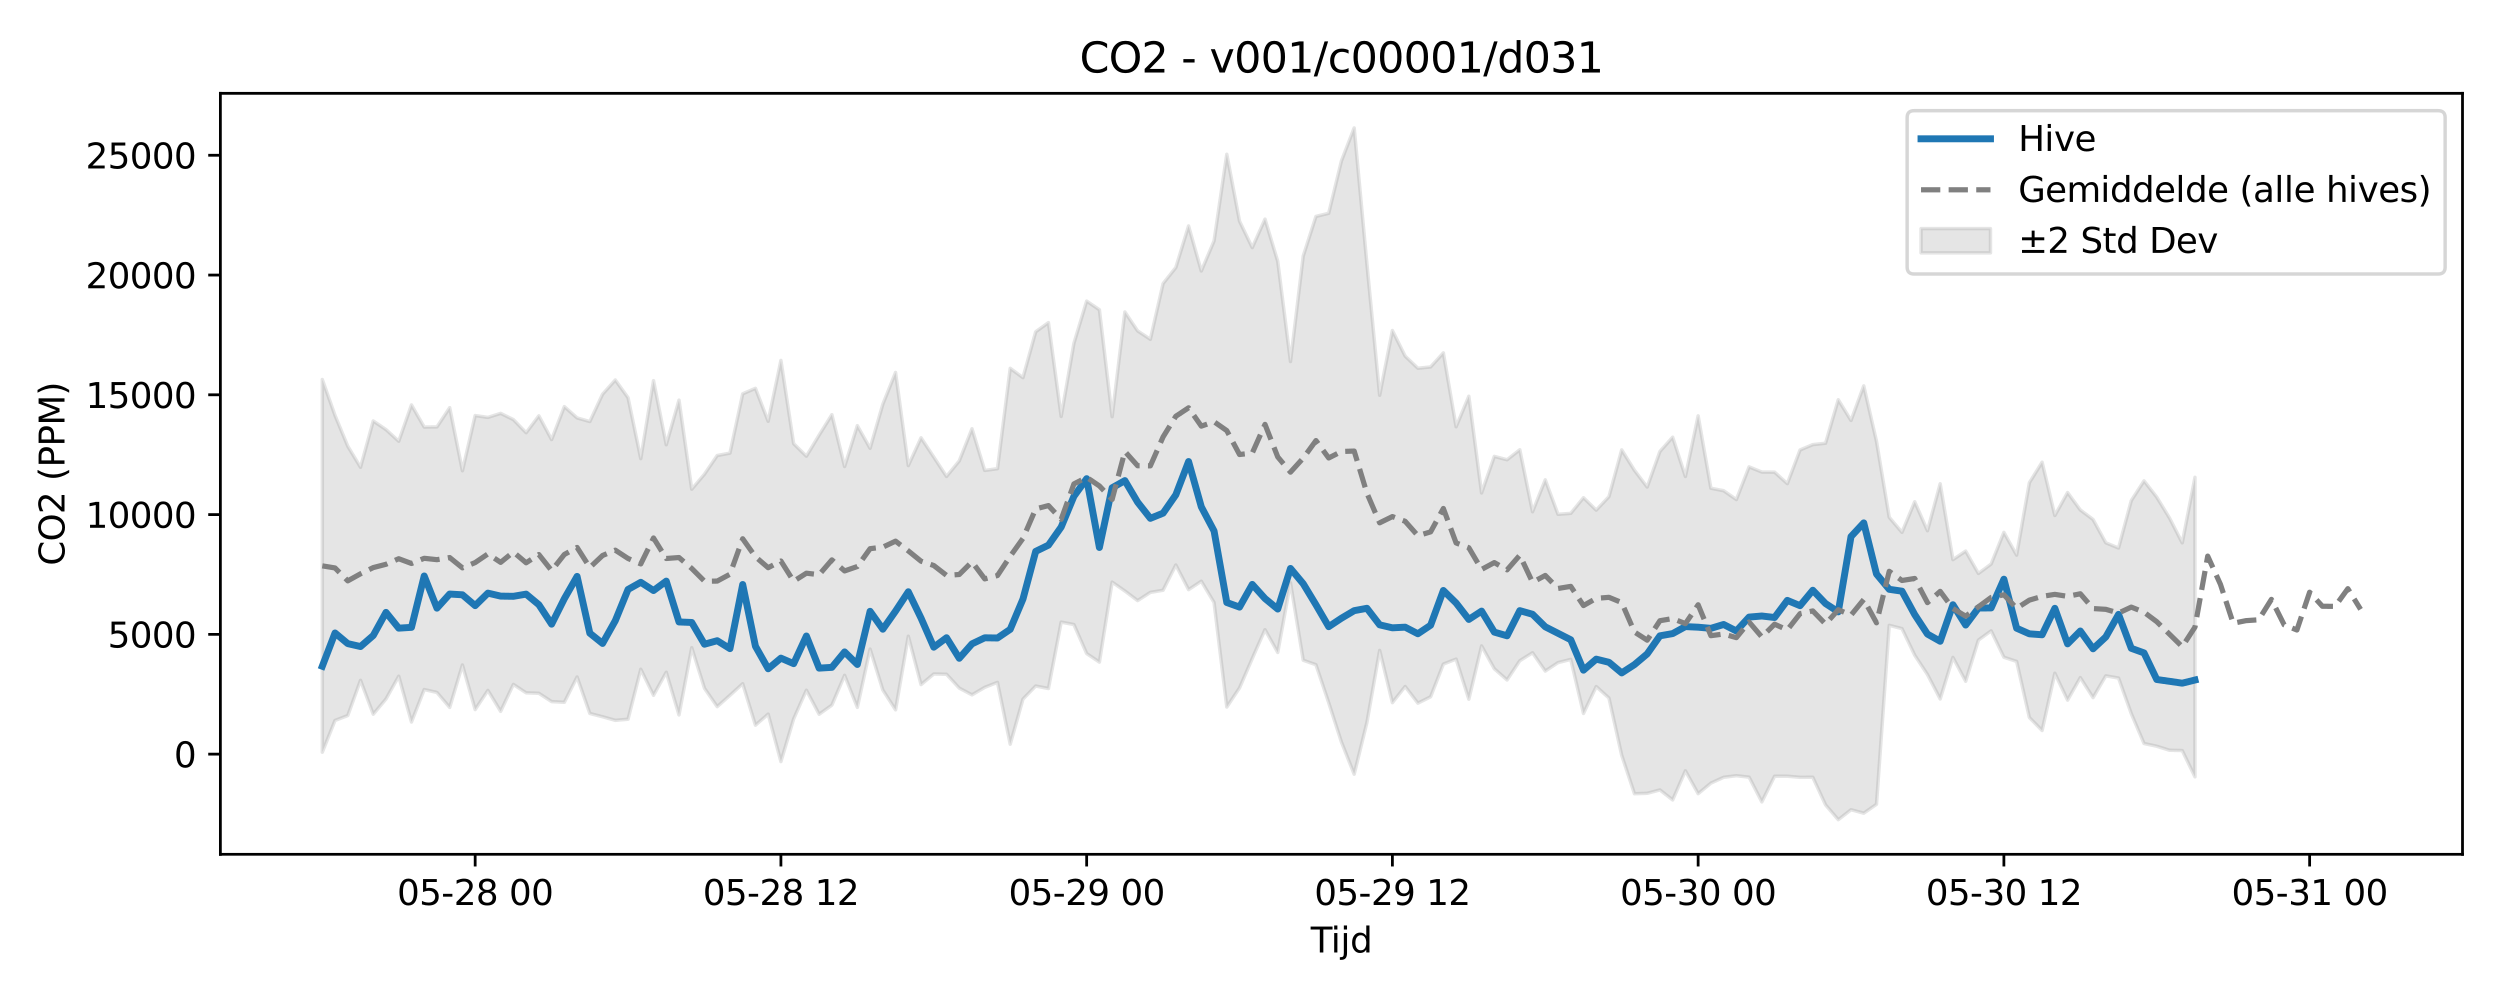<?xml version="1.0" encoding="utf-8" standalone="no"?>
<!DOCTYPE svg PUBLIC "-//W3C//DTD SVG 1.1//EN"
  "http://www.w3.org/Graphics/SVG/1.1/DTD/svg11.dtd">
<svg xmlns:xlink="http://www.w3.org/1999/xlink" width="720pt" height="288pt" viewBox="0 0 720 288" xmlns="http://www.w3.org/2000/svg" version="1.1">
 <defs>
  <style type="text/css">*{stroke-linejoin: round; stroke-linecap: butt}</style>
 </defs>
 <g id="figure_1">
  <g id="patch_1">
   <path d="M 0 288 
L 720 288 
L 720 0 
L 0 0 
z
" style="fill: #ffffff"/>
  </g>
  <g id="axes_1">
   <g id="patch_2">
    <path d="M 63.47 246.04 
L 709.2 246.04 
L 709.2 26.88 
L 63.47 26.88 
z
" style="fill: #ffffff"/>
   </g>
   <g id="FillBetweenPolyCollection_1">
    <defs>
     <path id="ma9ad146d52" d="M 92.821 -178.709 
L 92.821 -71.356 
L 96.49 -80.512 
L 100.159 -81.92 
L 103.828 -92.075 
L 107.497 -82.303 
L 111.166 -86.691 
L 114.835 -93.255 
L 118.504 -80.054 
L 122.173 -89.413 
L 125.842 -88.574 
L 129.511 -84.257 
L 133.179 -96.491 
L 136.848 -83.636 
L 140.517 -89.158 
L 144.186 -83.122 
L 147.855 -90.887 
L 151.524 -88.459 
L 155.193 -88.336 
L 158.862 -85.933 
L 162.531 -85.735 
L 166.2 -93.025 
L 169.869 -82.522 
L 173.538 -81.572 
L 177.207 -80.542 
L 180.875 -80.86 
L 184.544 -95.266 
L 188.213 -87.75 
L 191.882 -94.392 
L 195.551 -82.097 
L 199.22 -101.468 
L 202.889 -89.774 
L 206.558 -84.482 
L 210.227 -87.746 
L 213.896 -91.086 
L 217.565 -79.145 
L 221.234 -82.337 
L 224.903 -68.655 
L 228.571 -80.962 
L 232.24 -89.22 
L 235.909 -82.293 
L 239.578 -84.921 
L 243.247 -93.505 
L 246.916 -84.273 
L 250.585 -101.074 
L 254.254 -89.276 
L 257.923 -83.564 
L 261.592 -104.78 
L 265.261 -90.838 
L 268.93 -93.892 
L 272.598 -93.806 
L 276.267 -89.826 
L 279.936 -87.878 
L 283.605 -90.039 
L 287.274 -91.478 
L 290.943 -73.668 
L 294.612 -86.646 
L 298.281 -90.429 
L 301.95 -89.703 
L 305.619 -108.83 
L 309.288 -108.127 
L 312.957 -99.779 
L 316.626 -97.308 
L 320.294 -120.349 
L 323.963 -117.797 
L 327.632 -115.026 
L 331.301 -117.391 
L 334.97 -118.006 
L 338.639 -125.286 
L 342.308 -118.177 
L 345.977 -120.606 
L 349.646 -114.481 
L 353.315 -84.374 
L 356.984 -89.886 
L 360.653 -98.35 
L 364.321 -106.651 
L 367.99 -100.09 
L 371.659 -120.166 
L 375.328 -97.854 
L 378.997 -96.553 
L 382.666 -85.632 
L 386.335 -74.285 
L 390.004 -65.027 
L 393.673 -79.937 
L 397.342 -100.691 
L 401.011 -85.635 
L 404.68 -90.291 
L 408.349 -85.49 
L 412.017 -87.32 
L 415.686 -96.737 
L 419.355 -98.18 
L 423.024 -86.622 
L 426.693 -101.986 
L 430.362 -95.393 
L 434.031 -92.169 
L 437.7 -97.705 
L 441.369 -100.004 
L 445.038 -94.734 
L 448.707 -97.163 
L 452.376 -98.092 
L 456.044 -82.525 
L 459.713 -90.267 
L 463.382 -86.967 
L 467.051 -70.481 
L 470.72 -59.406 
L 474.389 -59.525 
L 478.058 -60.497 
L 481.727 -57.615 
L 485.396 -66.007 
L 489.065 -59.417 
L 492.734 -62.459 
L 496.403 -64.135 
L 500.072 -64.594 
L 503.74 -64.177 
L 507.409 -57.051 
L 511.078 -64.443 
L 514.747 -64.452 
L 518.416 -64.127 
L 522.085 -64.149 
L 525.754 -56.203 
L 529.423 -51.922 
L 533.092 -54.794 
L 536.761 -53.799 
L 540.43 -56.361 
L 544.099 -107.906 
L 547.768 -106.959 
L 551.436 -99.304 
L 555.105 -93.74 
L 558.774 -86.692 
L 562.443 -98.661 
L 566.112 -91.793 
L 569.781 -103.652 
L 573.45 -106.322 
L 577.119 -98.715 
L 580.788 -97.503 
L 584.457 -81.356 
L 588.126 -77.61 
L 591.795 -94.112 
L 595.463 -86.357 
L 599.132 -92.85 
L 602.801 -87.078 
L 606.47 -93.35 
L 610.139 -92.723 
L 613.808 -82.485 
L 617.477 -73.87 
L 621.146 -73.082 
L 624.815 -71.923 
L 628.484 -71.842 
L 632.153 -64.269 
L 632.153 -150.54 
L 632.153 -150.54 
L 628.484 -131.654 
L 624.815 -138.821 
L 621.146 -144.824 
L 617.477 -149.513 
L 613.808 -143.82 
L 610.139 -130.168 
L 606.47 -131.678 
L 602.801 -138.391 
L 599.132 -141.133 
L 595.463 -146.148 
L 591.795 -139.531 
L 588.126 -154.888 
L 584.457 -148.974 
L 580.788 -128.125 
L 577.119 -134.684 
L 573.45 -125.558 
L 569.781 -122.845 
L 566.112 -129.293 
L 562.443 -126.823 
L 558.774 -148.682 
L 555.105 -135.148 
L 551.436 -143.497 
L 547.768 -134.683 
L 544.099 -139.021 
L 540.43 -160.903 
L 536.761 -176.876 
L 533.092 -166.902 
L 529.423 -172.873 
L 525.754 -160.347 
L 522.085 -159.955 
L 518.416 -158.41 
L 514.747 -148.711 
L 511.078 -152.026 
L 507.409 -152.055 
L 503.74 -153.537 
L 500.072 -144.127 
L 496.403 -146.681 
L 492.734 -147.389 
L 489.065 -168.235 
L 485.396 -150.776 
L 481.727 -162.093 
L 478.058 -157.973 
L 474.389 -147.731 
L 470.72 -152.562 
L 467.051 -158.439 
L 463.382 -144.974 
L 459.713 -141.083 
L 456.044 -144.662 
L 452.376 -140.156 
L 448.707 -139.879 
L 445.038 -149.811 
L 441.369 -140.603 
L 437.7 -158.47 
L 434.031 -155.591 
L 430.362 -156.562 
L 426.693 -146.027 
L 423.024 -173.881 
L 419.355 -165.091 
L 415.686 -186.372 
L 412.017 -182.324 
L 408.349 -181.946 
L 404.68 -185.448 
L 401.011 -192.817 
L 397.342 -174.161 
L 393.673 -211.994 
L 390.004 -251.158 
L 386.335 -241.659 
L 382.666 -226.576 
L 378.997 -225.674 
L 375.328 -214.27 
L 371.659 -183.875 
L 367.99 -212.72 
L 364.321 -224.896 
L 360.653 -216.681 
L 356.984 -224.309 
L 353.315 -243.581 
L 349.646 -218.604 
L 345.977 -209.944 
L 342.308 -222.93 
L 338.639 -210.961 
L 334.97 -206.342 
L 331.301 -190.277 
L 327.632 -192.708 
L 323.963 -198.16 
L 320.294 -167.988 
L 316.626 -198.791 
L 312.957 -201.286 
L 309.288 -189.135 
L 305.619 -168.059 
L 301.95 -195.089 
L 298.281 -192.456 
L 294.612 -179.232 
L 290.943 -181.929 
L 287.274 -153.019 
L 283.605 -152.514 
L 279.936 -164.525 
L 276.267 -155.266 
L 272.598 -150.782 
L 268.93 -156.369 
L 265.261 -161.914 
L 261.592 -153.906 
L 257.923 -180.736 
L 254.254 -171.581 
L 250.585 -158.885 
L 246.916 -165.414 
L 243.247 -153.637 
L 239.578 -168.578 
L 235.909 -162.686 
L 232.24 -156.619 
L 228.571 -160.232 
L 224.903 -184.198 
L 221.234 -166.667 
L 217.565 -176.168 
L 213.896 -174.583 
L 210.227 -157.499 
L 206.558 -156.815 
L 202.889 -151.448 
L 199.22 -147.101 
L 195.551 -172.763 
L 191.882 -159.914 
L 188.213 -178.372 
L 184.544 -155.908 
L 180.875 -173.463 
L 177.207 -178.563 
L 173.538 -174.466 
L 169.869 -166.594 
L 166.2 -167.642 
L 162.531 -170.896 
L 158.862 -161.393 
L 155.193 -168.244 
L 151.524 -163.375 
L 147.855 -167.155 
L 144.186 -168.951 
L 140.517 -167.784 
L 136.848 -168.322 
L 133.179 -152.422 
L 129.511 -170.592 
L 125.842 -165.057 
L 122.173 -165.006 
L 118.504 -171.385 
L 114.835 -160.921 
L 111.166 -164.283 
L 107.497 -166.768 
L 103.828 -153.421 
L 100.159 -159.505 
L 96.49 -168.348 
L 92.821 -178.709 
z
" style="stroke: #808080; stroke-opacity: 0.2"/>
    </defs>
    <g clip-path="url(#p616f9b3354)">
     <use xlink:href="#ma9ad146d52" x="0" y="288" style="fill: #808080; fill-opacity: 0.2; stroke: #808080; stroke-opacity: 0.2"/>
    </g>
   </g>
   <g id="matplotlib.axis_1">
    <g id="xtick_1">
     <g id="line2d_1">
      <defs>
       <path id="mf29a235574" d="M 0 0 
L 0 3.5 
" style="stroke: #000000; stroke-width: 0.8"/>
      </defs>
      <g>
       <use xlink:href="#mf29a235574" x="136.848" y="246.04" style="stroke: #000000; stroke-width: 0.8"/>
      </g>
     </g>
     <g id="text_1">
      <!-- 05-28 00 -->
      <g transform="translate(114.368 260.638) scale(0.1 -0.1)">
       <defs>
        <path id="DejaVuSans-30" d="M 2034 4250 
Q 1547 4250 1301 3770 
Q 1056 3291 1056 2328 
Q 1056 1369 1301 889 
Q 1547 409 2034 409 
Q 2525 409 2770 889 
Q 3016 1369 3016 2328 
Q 3016 3291 2770 3770 
Q 2525 4250 2034 4250 
z
M 2034 4750 
Q 2819 4750 3233 4129 
Q 3647 3509 3647 2328 
Q 3647 1150 3233 529 
Q 2819 -91 2034 -91 
Q 1250 -91 836 529 
Q 422 1150 422 2328 
Q 422 3509 836 4129 
Q 1250 4750 2034 4750 
z
" transform="scale(0.016)"/>
        <path id="DejaVuSans-35" d="M 691 4666 
L 3169 4666 
L 3169 4134 
L 1269 4134 
L 1269 2991 
Q 1406 3038 1543 3061 
Q 1681 3084 1819 3084 
Q 2600 3084 3056 2656 
Q 3513 2228 3513 1497 
Q 3513 744 3044 326 
Q 2575 -91 1722 -91 
Q 1428 -91 1123 -41 
Q 819 9 494 109 
L 494 744 
Q 775 591 1075 516 
Q 1375 441 1709 441 
Q 2250 441 2565 725 
Q 2881 1009 2881 1497 
Q 2881 1984 2565 2268 
Q 2250 2553 1709 2553 
Q 1456 2553 1204 2497 
Q 953 2441 691 2322 
L 691 4666 
z
" transform="scale(0.016)"/>
        <path id="DejaVuSans-2d" d="M 313 2009 
L 1997 2009 
L 1997 1497 
L 313 1497 
L 313 2009 
z
" transform="scale(0.016)"/>
        <path id="DejaVuSans-32" d="M 1228 531 
L 3431 531 
L 3431 0 
L 469 0 
L 469 531 
Q 828 903 1448 1529 
Q 2069 2156 2228 2338 
Q 2531 2678 2651 2914 
Q 2772 3150 2772 3378 
Q 2772 3750 2511 3984 
Q 2250 4219 1831 4219 
Q 1534 4219 1204 4116 
Q 875 4013 500 3803 
L 500 4441 
Q 881 4594 1212 4672 
Q 1544 4750 1819 4750 
Q 2544 4750 2975 4387 
Q 3406 4025 3406 3419 
Q 3406 3131 3298 2873 
Q 3191 2616 2906 2266 
Q 2828 2175 2409 1742 
Q 1991 1309 1228 531 
z
" transform="scale(0.016)"/>
        <path id="DejaVuSans-38" d="M 2034 2216 
Q 1584 2216 1326 1975 
Q 1069 1734 1069 1313 
Q 1069 891 1326 650 
Q 1584 409 2034 409 
Q 2484 409 2743 651 
Q 3003 894 3003 1313 
Q 3003 1734 2745 1975 
Q 2488 2216 2034 2216 
z
M 1403 2484 
Q 997 2584 770 2862 
Q 544 3141 544 3541 
Q 544 4100 942 4425 
Q 1341 4750 2034 4750 
Q 2731 4750 3128 4425 
Q 3525 4100 3525 3541 
Q 3525 3141 3298 2862 
Q 3072 2584 2669 2484 
Q 3125 2378 3379 2068 
Q 3634 1759 3634 1313 
Q 3634 634 3220 271 
Q 2806 -91 2034 -91 
Q 1263 -91 848 271 
Q 434 634 434 1313 
Q 434 1759 690 2068 
Q 947 2378 1403 2484 
z
M 1172 3481 
Q 1172 3119 1398 2916 
Q 1625 2713 2034 2713 
Q 2441 2713 2670 2916 
Q 2900 3119 2900 3481 
Q 2900 3844 2670 4047 
Q 2441 4250 2034 4250 
Q 1625 4250 1398 4047 
Q 1172 3844 1172 3481 
z
" transform="scale(0.016)"/>
        <path id="DejaVuSans-20" transform="scale(0.016)"/>
       </defs>
       <use xlink:href="#DejaVuSans-30"/>
       <use xlink:href="#DejaVuSans-35" transform="translate(63.623 0)"/>
       <use xlink:href="#DejaVuSans-2d" transform="translate(127.246 0)"/>
       <use xlink:href="#DejaVuSans-32" transform="translate(163.33 0)"/>
       <use xlink:href="#DejaVuSans-38" transform="translate(226.953 0)"/>
       <use xlink:href="#DejaVuSans-20" transform="translate(290.576 0)"/>
       <use xlink:href="#DejaVuSans-30" transform="translate(322.363 0)"/>
       <use xlink:href="#DejaVuSans-30" transform="translate(385.986 0)"/>
      </g>
     </g>
    </g>
    <g id="xtick_2">
     <g id="line2d_2">
      <g>
       <use xlink:href="#mf29a235574" x="224.903" y="246.04" style="stroke: #000000; stroke-width: 0.8"/>
      </g>
     </g>
     <g id="text_2">
      <!-- 05-28 12 -->
      <g transform="translate(202.422 260.638) scale(0.1 -0.1)">
       <defs>
        <path id="DejaVuSans-31" d="M 794 531 
L 1825 531 
L 1825 4091 
L 703 3866 
L 703 4441 
L 1819 4666 
L 2450 4666 
L 2450 531 
L 3481 531 
L 3481 0 
L 794 0 
L 794 531 
z
" transform="scale(0.016)"/>
       </defs>
       <use xlink:href="#DejaVuSans-30"/>
       <use xlink:href="#DejaVuSans-35" transform="translate(63.623 0)"/>
       <use xlink:href="#DejaVuSans-2d" transform="translate(127.246 0)"/>
       <use xlink:href="#DejaVuSans-32" transform="translate(163.33 0)"/>
       <use xlink:href="#DejaVuSans-38" transform="translate(226.953 0)"/>
       <use xlink:href="#DejaVuSans-20" transform="translate(290.576 0)"/>
       <use xlink:href="#DejaVuSans-31" transform="translate(322.363 0)"/>
       <use xlink:href="#DejaVuSans-32" transform="translate(385.986 0)"/>
      </g>
     </g>
    </g>
    <g id="xtick_3">
     <g id="line2d_3">
      <g>
       <use xlink:href="#mf29a235574" x="312.957" y="246.04" style="stroke: #000000; stroke-width: 0.8"/>
      </g>
     </g>
     <g id="text_3">
      <!-- 05-29 00 -->
      <g transform="translate(290.476 260.638) scale(0.1 -0.1)">
       <defs>
        <path id="DejaVuSans-39" d="M 703 97 
L 703 672 
Q 941 559 1184 500 
Q 1428 441 1663 441 
Q 2288 441 2617 861 
Q 2947 1281 2994 2138 
Q 2813 1869 2534 1725 
Q 2256 1581 1919 1581 
Q 1219 1581 811 2004 
Q 403 2428 403 3163 
Q 403 3881 828 4315 
Q 1253 4750 1959 4750 
Q 2769 4750 3195 4129 
Q 3622 3509 3622 2328 
Q 3622 1225 3098 567 
Q 2575 -91 1691 -91 
Q 1453 -91 1209 -44 
Q 966 3 703 97 
z
M 1959 2075 
Q 2384 2075 2632 2365 
Q 2881 2656 2881 3163 
Q 2881 3666 2632 3958 
Q 2384 4250 1959 4250 
Q 1534 4250 1286 3958 
Q 1038 3666 1038 3163 
Q 1038 2656 1286 2365 
Q 1534 2075 1959 2075 
z
" transform="scale(0.016)"/>
       </defs>
       <use xlink:href="#DejaVuSans-30"/>
       <use xlink:href="#DejaVuSans-35" transform="translate(63.623 0)"/>
       <use xlink:href="#DejaVuSans-2d" transform="translate(127.246 0)"/>
       <use xlink:href="#DejaVuSans-32" transform="translate(163.33 0)"/>
       <use xlink:href="#DejaVuSans-39" transform="translate(226.953 0)"/>
       <use xlink:href="#DejaVuSans-20" transform="translate(290.576 0)"/>
       <use xlink:href="#DejaVuSans-30" transform="translate(322.363 0)"/>
       <use xlink:href="#DejaVuSans-30" transform="translate(385.986 0)"/>
      </g>
     </g>
    </g>
    <g id="xtick_4">
     <g id="line2d_4">
      <g>
       <use xlink:href="#mf29a235574" x="401.011" y="246.04" style="stroke: #000000; stroke-width: 0.8"/>
      </g>
     </g>
     <g id="text_4">
      <!-- 05-29 12 -->
      <g transform="translate(378.53 260.638) scale(0.1 -0.1)">
       <use xlink:href="#DejaVuSans-30"/>
       <use xlink:href="#DejaVuSans-35" transform="translate(63.623 0)"/>
       <use xlink:href="#DejaVuSans-2d" transform="translate(127.246 0)"/>
       <use xlink:href="#DejaVuSans-32" transform="translate(163.33 0)"/>
       <use xlink:href="#DejaVuSans-39" transform="translate(226.953 0)"/>
       <use xlink:href="#DejaVuSans-20" transform="translate(290.576 0)"/>
       <use xlink:href="#DejaVuSans-31" transform="translate(322.363 0)"/>
       <use xlink:href="#DejaVuSans-32" transform="translate(385.986 0)"/>
      </g>
     </g>
    </g>
    <g id="xtick_5">
     <g id="line2d_5">
      <g>
       <use xlink:href="#mf29a235574" x="489.065" y="246.04" style="stroke: #000000; stroke-width: 0.8"/>
      </g>
     </g>
     <g id="text_5">
      <!-- 05-30 00 -->
      <g transform="translate(466.584 260.638) scale(0.1 -0.1)">
       <defs>
        <path id="DejaVuSans-33" d="M 2597 2516 
Q 3050 2419 3304 2112 
Q 3559 1806 3559 1356 
Q 3559 666 3084 287 
Q 2609 -91 1734 -91 
Q 1441 -91 1130 -33 
Q 819 25 488 141 
L 488 750 
Q 750 597 1062 519 
Q 1375 441 1716 441 
Q 2309 441 2620 675 
Q 2931 909 2931 1356 
Q 2931 1769 2642 2001 
Q 2353 2234 1838 2234 
L 1294 2234 
L 1294 2753 
L 1863 2753 
Q 2328 2753 2575 2939 
Q 2822 3125 2822 3475 
Q 2822 3834 2567 4026 
Q 2313 4219 1838 4219 
Q 1578 4219 1281 4162 
Q 984 4106 628 3988 
L 628 4550 
Q 988 4650 1302 4700 
Q 1616 4750 1894 4750 
Q 2613 4750 3031 4423 
Q 3450 4097 3450 3541 
Q 3450 3153 3228 2886 
Q 3006 2619 2597 2516 
z
" transform="scale(0.016)"/>
       </defs>
       <use xlink:href="#DejaVuSans-30"/>
       <use xlink:href="#DejaVuSans-35" transform="translate(63.623 0)"/>
       <use xlink:href="#DejaVuSans-2d" transform="translate(127.246 0)"/>
       <use xlink:href="#DejaVuSans-33" transform="translate(163.33 0)"/>
       <use xlink:href="#DejaVuSans-30" transform="translate(226.953 0)"/>
       <use xlink:href="#DejaVuSans-20" transform="translate(290.576 0)"/>
       <use xlink:href="#DejaVuSans-30" transform="translate(322.363 0)"/>
       <use xlink:href="#DejaVuSans-30" transform="translate(385.986 0)"/>
      </g>
     </g>
    </g>
    <g id="xtick_6">
     <g id="line2d_6">
      <g>
       <use xlink:href="#mf29a235574" x="577.119" y="246.04" style="stroke: #000000; stroke-width: 0.8"/>
      </g>
     </g>
     <g id="text_6">
      <!-- 05-30 12 -->
      <g transform="translate(554.638 260.638) scale(0.1 -0.1)">
       <use xlink:href="#DejaVuSans-30"/>
       <use xlink:href="#DejaVuSans-35" transform="translate(63.623 0)"/>
       <use xlink:href="#DejaVuSans-2d" transform="translate(127.246 0)"/>
       <use xlink:href="#DejaVuSans-33" transform="translate(163.33 0)"/>
       <use xlink:href="#DejaVuSans-30" transform="translate(226.953 0)"/>
       <use xlink:href="#DejaVuSans-20" transform="translate(290.576 0)"/>
       <use xlink:href="#DejaVuSans-31" transform="translate(322.363 0)"/>
       <use xlink:href="#DejaVuSans-32" transform="translate(385.986 0)"/>
      </g>
     </g>
    </g>
    <g id="xtick_7">
     <g id="line2d_7">
      <g>
       <use xlink:href="#mf29a235574" x="665.173" y="246.04" style="stroke: #000000; stroke-width: 0.8"/>
      </g>
     </g>
     <g id="text_7">
      <!-- 05-31 00 -->
      <g transform="translate(642.692 260.638) scale(0.1 -0.1)">
       <use xlink:href="#DejaVuSans-30"/>
       <use xlink:href="#DejaVuSans-35" transform="translate(63.623 0)"/>
       <use xlink:href="#DejaVuSans-2d" transform="translate(127.246 0)"/>
       <use xlink:href="#DejaVuSans-33" transform="translate(163.33 0)"/>
       <use xlink:href="#DejaVuSans-31" transform="translate(226.953 0)"/>
       <use xlink:href="#DejaVuSans-20" transform="translate(290.576 0)"/>
       <use xlink:href="#DejaVuSans-30" transform="translate(322.363 0)"/>
       <use xlink:href="#DejaVuSans-30" transform="translate(385.986 0)"/>
      </g>
     </g>
    </g>
    <g id="text_8">
     <!-- Tijd -->
     <g transform="translate(377.485 274.317) scale(0.1 -0.1)">
      <defs>
       <path id="DejaVuSans-54" d="M -19 4666 
L 3928 4666 
L 3928 4134 
L 2272 4134 
L 2272 0 
L 1638 0 
L 1638 4134 
L -19 4134 
L -19 4666 
z
" transform="scale(0.016)"/>
       <path id="DejaVuSans-69" d="M 603 3500 
L 1178 3500 
L 1178 0 
L 603 0 
L 603 3500 
z
M 603 4863 
L 1178 4863 
L 1178 4134 
L 603 4134 
L 603 4863 
z
" transform="scale(0.016)"/>
       <path id="DejaVuSans-6a" d="M 603 3500 
L 1178 3500 
L 1178 -63 
Q 1178 -731 923 -1031 
Q 669 -1331 103 -1331 
L -116 -1331 
L -116 -844 
L 38 -844 
Q 366 -844 484 -692 
Q 603 -541 603 -63 
L 603 3500 
z
M 603 4863 
L 1178 4863 
L 1178 4134 
L 603 4134 
L 603 4863 
z
" transform="scale(0.016)"/>
       <path id="DejaVuSans-64" d="M 2906 2969 
L 2906 4863 
L 3481 4863 
L 3481 0 
L 2906 0 
L 2906 525 
Q 2725 213 2448 61 
Q 2172 -91 1784 -91 
Q 1150 -91 751 415 
Q 353 922 353 1747 
Q 353 2572 751 3078 
Q 1150 3584 1784 3584 
Q 2172 3584 2448 3432 
Q 2725 3281 2906 2969 
z
M 947 1747 
Q 947 1113 1208 752 
Q 1469 391 1925 391 
Q 2381 391 2643 752 
Q 2906 1113 2906 1747 
Q 2906 2381 2643 2742 
Q 2381 3103 1925 3103 
Q 1469 3103 1208 2742 
Q 947 2381 947 1747 
z
" transform="scale(0.016)"/>
      </defs>
      <use xlink:href="#DejaVuSans-54"/>
      <use xlink:href="#DejaVuSans-69" transform="translate(57.959 0)"/>
      <use xlink:href="#DejaVuSans-6a" transform="translate(85.742 0)"/>
      <use xlink:href="#DejaVuSans-64" transform="translate(113.525 0)"/>
     </g>
    </g>
   </g>
   <g id="matplotlib.axis_2">
    <g id="ytick_1">
     <g id="line2d_8">
      <defs>
       <path id="m64082fa46e" d="M 0 0 
L -3.5 0 
" style="stroke: #000000; stroke-width: 0.8"/>
      </defs>
      <g>
       <use xlink:href="#m64082fa46e" x="63.47" y="217.188" style="stroke: #000000; stroke-width: 0.8"/>
      </g>
     </g>
     <g id="text_9">
      <!-- 0 -->
      <g transform="translate(50.108 220.987) scale(0.1 -0.1)">
       <use xlink:href="#DejaVuSans-30"/>
      </g>
     </g>
    </g>
    <g id="ytick_2">
     <g id="line2d_9">
      <g>
       <use xlink:href="#m64082fa46e" x="63.47" y="182.695" style="stroke: #000000; stroke-width: 0.8"/>
      </g>
     </g>
     <g id="text_10">
      <!-- 5000 -->
      <g transform="translate(31.02 186.494) scale(0.1 -0.1)">
       <use xlink:href="#DejaVuSans-35"/>
       <use xlink:href="#DejaVuSans-30" transform="translate(63.623 0)"/>
       <use xlink:href="#DejaVuSans-30" transform="translate(127.246 0)"/>
       <use xlink:href="#DejaVuSans-30" transform="translate(190.869 0)"/>
      </g>
     </g>
    </g>
    <g id="ytick_3">
     <g id="line2d_10">
      <g>
       <use xlink:href="#m64082fa46e" x="63.47" y="148.202" style="stroke: #000000; stroke-width: 0.8"/>
      </g>
     </g>
     <g id="text_11">
      <!-- 10000 -->
      <g transform="translate(24.657 152.001) scale(0.1 -0.1)">
       <use xlink:href="#DejaVuSans-31"/>
       <use xlink:href="#DejaVuSans-30" transform="translate(63.623 0)"/>
       <use xlink:href="#DejaVuSans-30" transform="translate(127.246 0)"/>
       <use xlink:href="#DejaVuSans-30" transform="translate(190.869 0)"/>
       <use xlink:href="#DejaVuSans-30" transform="translate(254.492 0)"/>
      </g>
     </g>
    </g>
    <g id="ytick_4">
     <g id="line2d_11">
      <g>
       <use xlink:href="#m64082fa46e" x="63.47" y="113.708" style="stroke: #000000; stroke-width: 0.8"/>
      </g>
     </g>
     <g id="text_12">
      <!-- 15000 -->
      <g transform="translate(24.657 117.508) scale(0.1 -0.1)">
       <use xlink:href="#DejaVuSans-31"/>
       <use xlink:href="#DejaVuSans-35" transform="translate(63.623 0)"/>
       <use xlink:href="#DejaVuSans-30" transform="translate(127.246 0)"/>
       <use xlink:href="#DejaVuSans-30" transform="translate(190.869 0)"/>
       <use xlink:href="#DejaVuSans-30" transform="translate(254.492 0)"/>
      </g>
     </g>
    </g>
    <g id="ytick_5">
     <g id="line2d_12">
      <g>
       <use xlink:href="#m64082fa46e" x="63.47" y="79.215" style="stroke: #000000; stroke-width: 0.8"/>
      </g>
     </g>
     <g id="text_13">
      <!-- 20000 -->
      <g transform="translate(24.657 83.014) scale(0.1 -0.1)">
       <use xlink:href="#DejaVuSans-32"/>
       <use xlink:href="#DejaVuSans-30" transform="translate(63.623 0)"/>
       <use xlink:href="#DejaVuSans-30" transform="translate(127.246 0)"/>
       <use xlink:href="#DejaVuSans-30" transform="translate(190.869 0)"/>
       <use xlink:href="#DejaVuSans-30" transform="translate(254.492 0)"/>
      </g>
     </g>
    </g>
    <g id="ytick_6">
     <g id="line2d_13">
      <g>
       <use xlink:href="#m64082fa46e" x="63.47" y="44.722" style="stroke: #000000; stroke-width: 0.8"/>
      </g>
     </g>
     <g id="text_14">
      <!-- 25000 -->
      <g transform="translate(24.657 48.521) scale(0.1 -0.1)">
       <use xlink:href="#DejaVuSans-32"/>
       <use xlink:href="#DejaVuSans-35" transform="translate(63.623 0)"/>
       <use xlink:href="#DejaVuSans-30" transform="translate(127.246 0)"/>
       <use xlink:href="#DejaVuSans-30" transform="translate(190.869 0)"/>
       <use xlink:href="#DejaVuSans-30" transform="translate(254.492 0)"/>
      </g>
     </g>
    </g>
    <g id="text_15">
     <!-- CO2 (PPM) -->
     <g transform="translate(18.578 162.903) rotate(-90) scale(0.1 -0.1)">
      <defs>
       <path id="DejaVuSans-43" d="M 4122 4306 
L 4122 3641 
Q 3803 3938 3442 4084 
Q 3081 4231 2675 4231 
Q 1875 4231 1450 3742 
Q 1025 3253 1025 2328 
Q 1025 1406 1450 917 
Q 1875 428 2675 428 
Q 3081 428 3442 575 
Q 3803 722 4122 1019 
L 4122 359 
Q 3791 134 3420 21 
Q 3050 -91 2638 -91 
Q 1578 -91 968 557 
Q 359 1206 359 2328 
Q 359 3453 968 4101 
Q 1578 4750 2638 4750 
Q 3056 4750 3426 4639 
Q 3797 4528 4122 4306 
z
" transform="scale(0.016)"/>
       <path id="DejaVuSans-4f" d="M 2522 4238 
Q 1834 4238 1429 3725 
Q 1025 3213 1025 2328 
Q 1025 1447 1429 934 
Q 1834 422 2522 422 
Q 3209 422 3611 934 
Q 4013 1447 4013 2328 
Q 4013 3213 3611 3725 
Q 3209 4238 2522 4238 
z
M 2522 4750 
Q 3503 4750 4090 4092 
Q 4678 3434 4678 2328 
Q 4678 1225 4090 567 
Q 3503 -91 2522 -91 
Q 1538 -91 948 565 
Q 359 1222 359 2328 
Q 359 3434 948 4092 
Q 1538 4750 2522 4750 
z
" transform="scale(0.016)"/>
       <path id="DejaVuSans-28" d="M 1984 4856 
Q 1566 4138 1362 3434 
Q 1159 2731 1159 2009 
Q 1159 1288 1364 580 
Q 1569 -128 1984 -844 
L 1484 -844 
Q 1016 -109 783 600 
Q 550 1309 550 2009 
Q 550 2706 781 3412 
Q 1013 4119 1484 4856 
L 1984 4856 
z
" transform="scale(0.016)"/>
       <path id="DejaVuSans-50" d="M 1259 4147 
L 1259 2394 
L 2053 2394 
Q 2494 2394 2734 2622 
Q 2975 2850 2975 3272 
Q 2975 3691 2734 3919 
Q 2494 4147 2053 4147 
L 1259 4147 
z
M 628 4666 
L 2053 4666 
Q 2838 4666 3239 4311 
Q 3641 3956 3641 3272 
Q 3641 2581 3239 2228 
Q 2838 1875 2053 1875 
L 1259 1875 
L 1259 0 
L 628 0 
L 628 4666 
z
" transform="scale(0.016)"/>
       <path id="DejaVuSans-4d" d="M 628 4666 
L 1569 4666 
L 2759 1491 
L 3956 4666 
L 4897 4666 
L 4897 0 
L 4281 0 
L 4281 4097 
L 3078 897 
L 2444 897 
L 1241 4097 
L 1241 0 
L 628 0 
L 628 4666 
z
" transform="scale(0.016)"/>
       <path id="DejaVuSans-29" d="M 513 4856 
L 1013 4856 
Q 1481 4119 1714 3412 
Q 1947 2706 1947 2009 
Q 1947 1309 1714 600 
Q 1481 -109 1013 -844 
L 513 -844 
Q 928 -128 1133 580 
Q 1338 1288 1338 2009 
Q 1338 2731 1133 3434 
Q 928 4138 513 4856 
z
" transform="scale(0.016)"/>
      </defs>
      <use xlink:href="#DejaVuSans-43"/>
      <use xlink:href="#DejaVuSans-4f" transform="translate(69.824 0)"/>
      <use xlink:href="#DejaVuSans-32" transform="translate(148.535 0)"/>
      <use xlink:href="#DejaVuSans-20" transform="translate(212.158 0)"/>
      <use xlink:href="#DejaVuSans-28" transform="translate(243.945 0)"/>
      <use xlink:href="#DejaVuSans-50" transform="translate(282.959 0)"/>
      <use xlink:href="#DejaVuSans-50" transform="translate(343.262 0)"/>
      <use xlink:href="#DejaVuSans-4d" transform="translate(403.564 0)"/>
      <use xlink:href="#DejaVuSans-29" transform="translate(489.844 0)"/>
     </g>
    </g>
   </g>
   <g id="line2d_14">
    <path d="M 92.821 191.877 
L 96.49 182.299 
L 100.159 185.365 
L 103.828 186.206 
L 107.497 183.019 
L 111.166 176.369 
L 114.835 180.908 
L 118.504 180.676 
L 122.173 165.885 
L 125.842 175.148 
L 129.511 171.084 
L 133.179 171.301 
L 136.848 174.423 
L 140.517 170.822 
L 144.186 171.68 
L 147.855 171.737 
L 151.524 171.11 
L 155.193 174.157 
L 158.862 179.759 
L 162.531 172.42 
L 166.2 166.01 
L 169.869 182.359 
L 173.538 185.309 
L 177.207 178.758 
L 180.875 169.764 
L 184.544 167.704 
L 188.213 170.075 
L 191.882 167.366 
L 195.551 179.124 
L 199.22 179.271 
L 202.889 185.535 
L 206.558 184.523 
L 210.227 186.806 
L 213.896 168.339 
L 217.565 186.117 
L 221.234 192.604 
L 224.903 189.545 
L 228.571 191.13 
L 232.24 183.175 
L 235.909 192.422 
L 239.578 192.197 
L 243.247 187.752 
L 246.916 191.366 
L 250.585 176.061 
L 254.254 181.209 
L 257.923 175.989 
L 261.592 170.429 
L 265.261 178.018 
L 268.93 186.388 
L 272.598 183.672 
L 276.267 189.587 
L 279.936 185.427 
L 283.605 183.685 
L 287.274 183.743 
L 290.943 181.246 
L 294.612 172.526 
L 298.281 158.798 
L 301.95 157.004 
L 305.619 151.793 
L 309.288 142.933 
L 312.957 137.861 
L 316.626 157.673 
L 320.294 140.48 
L 323.963 138.419 
L 327.632 144.623 
L 331.301 149.282 
L 334.97 147.788 
L 338.639 142.507 
L 342.308 132.925 
L 345.977 145.973 
L 349.646 152.916 
L 353.315 173.52 
L 356.984 174.846 
L 360.653 168.313 
L 364.321 172.379 
L 367.99 175.403 
L 371.659 163.714 
L 375.328 168.116 
L 378.997 174.182 
L 382.666 180.485 
L 386.335 178.047 
L 390.004 175.87 
L 393.673 175.189 
L 397.342 179.956 
L 401.011 180.811 
L 404.68 180.625 
L 408.349 182.522 
L 412.017 180.064 
L 415.686 170.061 
L 419.355 173.658 
L 423.024 178.395 
L 426.693 175.999 
L 430.362 182.049 
L 434.031 183.111 
L 437.7 175.863 
L 441.369 176.909 
L 445.038 180.522 
L 452.376 184.252 
L 456.044 193.008 
L 459.713 189.835 
L 463.382 190.741 
L 467.051 193.797 
L 470.72 191.417 
L 474.389 188.329 
L 478.058 183.118 
L 481.727 182.474 
L 485.396 180.46 
L 489.065 180.634 
L 492.734 180.963 
L 496.403 179.85 
L 500.072 181.724 
L 503.74 177.723 
L 507.409 177.41 
L 511.078 177.834 
L 514.747 172.913 
L 518.416 174.435 
L 522.085 169.994 
L 525.754 173.823 
L 529.423 176.21 
L 533.092 154.535 
L 536.761 150.595 
L 540.43 165.322 
L 544.099 169.723 
L 547.768 170.259 
L 551.436 177.003 
L 555.105 182.614 
L 558.774 184.684 
L 562.443 174.168 
L 566.112 180.011 
L 569.781 175.118 
L 573.45 175.079 
L 577.119 166.816 
L 580.788 180.92 
L 584.457 182.543 
L 588.126 182.814 
L 591.795 175.198 
L 595.463 185.427 
L 599.132 181.731 
L 602.801 186.851 
L 606.47 183.44 
L 610.139 176.945 
L 613.808 186.712 
L 617.477 188.034 
L 621.146 195.696 
L 628.484 196.754 
L 632.153 195.846 
L 632.153 195.846 
" clip-path="url(#p616f9b3354)" style="fill: none; stroke: #1f77b4; stroke-width: 2; stroke-linecap: square"/>
   </g>
   <g id="line2d_15">
    <path d="M 92.821 162.967 
L 96.49 163.57 
L 100.159 167.287 
L 103.828 165.252 
L 107.497 163.464 
L 111.166 162.513 
L 114.835 160.912 
L 118.504 162.28 
L 122.173 160.79 
L 125.842 161.185 
L 129.511 160.575 
L 133.179 163.543 
L 136.848 162.021 
L 140.517 159.529 
L 144.186 161.963 
L 147.855 158.979 
L 151.524 162.083 
L 155.193 159.71 
L 158.862 164.337 
L 162.531 159.685 
L 166.2 157.666 
L 169.869 163.442 
L 173.538 159.981 
L 177.207 158.447 
L 180.875 160.839 
L 184.544 162.413 
L 188.213 154.939 
L 191.882 160.847 
L 195.551 160.57 
L 199.22 163.715 
L 202.889 167.389 
L 206.558 167.352 
L 210.227 165.377 
L 213.896 155.165 
L 217.565 160.344 
L 221.234 163.498 
L 224.903 161.573 
L 228.571 167.403 
L 232.24 165.08 
L 235.909 165.511 
L 239.578 161.25 
L 243.247 164.429 
L 246.916 163.156 
L 250.585 158.02 
L 254.254 157.572 
L 257.923 155.85 
L 261.592 158.657 
L 265.261 161.624 
L 268.93 162.87 
L 272.598 165.706 
L 276.267 165.454 
L 279.936 161.798 
L 283.605 166.723 
L 287.274 165.751 
L 290.943 160.202 
L 294.612 155.061 
L 298.281 146.557 
L 301.95 145.604 
L 305.619 149.556 
L 309.288 139.369 
L 312.957 137.468 
L 316.626 139.95 
L 320.294 143.831 
L 323.963 130.021 
L 327.632 134.133 
L 331.301 134.166 
L 334.97 125.826 
L 338.639 119.877 
L 342.308 117.446 
L 345.977 122.725 
L 349.646 121.458 
L 353.315 124.022 
L 356.984 130.902 
L 360.653 130.485 
L 364.321 122.226 
L 367.99 131.595 
L 371.659 135.98 
L 375.328 131.938 
L 378.997 126.886 
L 382.666 131.896 
L 386.335 130.028 
L 390.004 129.908 
L 393.673 142.035 
L 397.342 150.574 
L 401.011 148.774 
L 404.68 150.13 
L 408.349 154.282 
L 412.017 153.178 
L 415.686 146.445 
L 419.355 156.364 
L 423.024 157.748 
L 426.693 163.994 
L 430.362 162.023 
L 434.031 164.12 
L 437.7 159.912 
L 441.369 167.697 
L 445.038 165.727 
L 448.707 169.479 
L 452.376 168.876 
L 456.044 174.406 
L 459.713 172.325 
L 463.382 172.03 
L 467.051 173.54 
L 470.72 182.016 
L 474.389 184.372 
L 478.058 178.765 
L 481.727 178.146 
L 485.396 179.608 
L 489.065 174.174 
L 492.734 183.076 
L 496.403 182.592 
L 500.072 183.639 
L 503.74 179.143 
L 507.409 183.447 
L 511.078 179.766 
L 514.747 181.419 
L 518.416 176.732 
L 522.085 175.948 
L 525.754 179.725 
L 529.423 175.602 
L 533.092 177.152 
L 536.761 172.662 
L 540.43 179.368 
L 544.099 164.536 
L 547.768 167.179 
L 551.436 166.6 
L 555.105 173.556 
L 558.774 170.313 
L 562.443 175.258 
L 566.112 177.457 
L 573.45 172.06 
L 577.119 171.301 
L 580.788 175.186 
L 584.457 172.835 
L 588.126 171.751 
L 591.795 171.179 
L 595.463 171.747 
L 599.132 171.009 
L 602.801 175.265 
L 606.47 175.486 
L 610.139 176.554 
L 613.808 174.847 
L 617.477 176.309 
L 621.146 179.047 
L 628.484 186.252 
L 632.153 180.595 
L 635.822 160.164 
L 639.491 168.297 
L 643.159 179.496 
L 646.828 178.749 
L 650.497 178.498 
L 654.166 172.62 
L 657.835 179.954 
L 661.504 181.439 
L 665.173 170.558 
L 668.842 174.6 
L 672.511 174.633 
L 676.18 169.541 
L 679.849 175.486 
L 679.849 175.486 
" clip-path="url(#p616f9b3354)" style="fill: none; stroke-dasharray: 5.55,2.4; stroke-dashoffset: 0; stroke: #808080; stroke-width: 1.5"/>
   </g>
   <g id="patch_3">
    <path d="M 63.47 246.04 
L 63.47 26.88 
" style="fill: none; stroke: #000000; stroke-width: 0.8; stroke-linejoin: miter; stroke-linecap: square"/>
   </g>
   <g id="patch_4">
    <path d="M 709.2 246.04 
L 709.2 26.88 
" style="fill: none; stroke: #000000; stroke-width: 0.8; stroke-linejoin: miter; stroke-linecap: square"/>
   </g>
   <g id="patch_5">
    <path d="M 63.47 246.04 
L 709.2 246.04 
" style="fill: none; stroke: #000000; stroke-width: 0.8; stroke-linejoin: miter; stroke-linecap: square"/>
   </g>
   <g id="patch_6">
    <path d="M 63.47 26.88 
L 709.2 26.88 
" style="fill: none; stroke: #000000; stroke-width: 0.8; stroke-linejoin: miter; stroke-linecap: square"/>
   </g>
   <g id="text_16">
    <!-- CO2 - v001/c00001/d031 -->
    <g transform="translate(310.932 20.88) scale(0.12 -0.12)">
     <defs>
      <path id="DejaVuSans-76" d="M 191 3500 
L 800 3500 
L 1894 563 
L 2988 3500 
L 3597 3500 
L 2284 0 
L 1503 0 
L 191 3500 
z
" transform="scale(0.016)"/>
      <path id="DejaVuSans-2f" d="M 1625 4666 
L 2156 4666 
L 531 -594 
L 0 -594 
L 1625 4666 
z
" transform="scale(0.016)"/>
      <path id="DejaVuSans-63" d="M 3122 3366 
L 3122 2828 
Q 2878 2963 2633 3030 
Q 2388 3097 2138 3097 
Q 1578 3097 1268 2742 
Q 959 2388 959 1747 
Q 959 1106 1268 751 
Q 1578 397 2138 397 
Q 2388 397 2633 464 
Q 2878 531 3122 666 
L 3122 134 
Q 2881 22 2623 -34 
Q 2366 -91 2075 -91 
Q 1284 -91 818 406 
Q 353 903 353 1747 
Q 353 2603 823 3093 
Q 1294 3584 2113 3584 
Q 2378 3584 2631 3529 
Q 2884 3475 3122 3366 
z
" transform="scale(0.016)"/>
     </defs>
     <use xlink:href="#DejaVuSans-43"/>
     <use xlink:href="#DejaVuSans-4f" transform="translate(69.824 0)"/>
     <use xlink:href="#DejaVuSans-32" transform="translate(148.535 0)"/>
     <use xlink:href="#DejaVuSans-20" transform="translate(212.158 0)"/>
     <use xlink:href="#DejaVuSans-2d" transform="translate(243.945 0)"/>
     <use xlink:href="#DejaVuSans-20" transform="translate(280.029 0)"/>
     <use xlink:href="#DejaVuSans-76" transform="translate(311.816 0)"/>
     <use xlink:href="#DejaVuSans-30" transform="translate(370.996 0)"/>
     <use xlink:href="#DejaVuSans-30" transform="translate(434.619 0)"/>
     <use xlink:href="#DejaVuSans-31" transform="translate(498.242 0)"/>
     <use xlink:href="#DejaVuSans-2f" transform="translate(561.865 0)"/>
     <use xlink:href="#DejaVuSans-63" transform="translate(595.557 0)"/>
     <use xlink:href="#DejaVuSans-30" transform="translate(650.537 0)"/>
     <use xlink:href="#DejaVuSans-30" transform="translate(714.16 0)"/>
     <use xlink:href="#DejaVuSans-30" transform="translate(777.783 0)"/>
     <use xlink:href="#DejaVuSans-30" transform="translate(841.406 0)"/>
     <use xlink:href="#DejaVuSans-31" transform="translate(905.029 0)"/>
     <use xlink:href="#DejaVuSans-2f" transform="translate(968.652 0)"/>
     <use xlink:href="#DejaVuSans-64" transform="translate(1002.344 0)"/>
     <use xlink:href="#DejaVuSans-30" transform="translate(1065.82 0)"/>
     <use xlink:href="#DejaVuSans-33" transform="translate(1129.443 0)"/>
     <use xlink:href="#DejaVuSans-31" transform="translate(1193.066 0)"/>
    </g>
   </g>
   <g id="legend_1">
    <g id="patch_7">
     <path d="M 551.256 78.914 
L 702.2 78.914 
Q 704.2 78.914 704.2 76.914 
L 704.2 33.88 
Q 704.2 31.88 702.2 31.88 
L 551.256 31.88 
Q 549.256 31.88 549.256 33.88 
L 549.256 76.914 
Q 549.256 78.914 551.256 78.914 
z
" style="fill: #ffffff; opacity: 0.8; stroke: #cccccc; stroke-linejoin: miter"/>
    </g>
    <g id="line2d_16">
     <path d="M 553.256 39.978 
L 563.256 39.978 
L 573.256 39.978 
" style="fill: none; stroke: #1f77b4; stroke-width: 2; stroke-linecap: square"/>
    </g>
    <g id="text_17">
     <!-- Hive -->
     <g transform="translate(581.256 43.478) scale(0.1 -0.1)">
      <defs>
       <path id="DejaVuSans-48" d="M 628 4666 
L 1259 4666 
L 1259 2753 
L 3553 2753 
L 3553 4666 
L 4184 4666 
L 4184 0 
L 3553 0 
L 3553 2222 
L 1259 2222 
L 1259 0 
L 628 0 
L 628 4666 
z
" transform="scale(0.016)"/>
       <path id="DejaVuSans-65" d="M 3597 1894 
L 3597 1613 
L 953 1613 
Q 991 1019 1311 708 
Q 1631 397 2203 397 
Q 2534 397 2845 478 
Q 3156 559 3463 722 
L 3463 178 
Q 3153 47 2828 -22 
Q 2503 -91 2169 -91 
Q 1331 -91 842 396 
Q 353 884 353 1716 
Q 353 2575 817 3079 
Q 1281 3584 2069 3584 
Q 2775 3584 3186 3129 
Q 3597 2675 3597 1894 
z
M 3022 2063 
Q 3016 2534 2758 2815 
Q 2500 3097 2075 3097 
Q 1594 3097 1305 2825 
Q 1016 2553 972 2059 
L 3022 2063 
z
" transform="scale(0.016)"/>
      </defs>
      <use xlink:href="#DejaVuSans-48"/>
      <use xlink:href="#DejaVuSans-69" transform="translate(75.195 0)"/>
      <use xlink:href="#DejaVuSans-76" transform="translate(102.979 0)"/>
      <use xlink:href="#DejaVuSans-65" transform="translate(162.158 0)"/>
     </g>
    </g>
    <g id="line2d_17">
     <path d="M 553.256 54.657 
L 563.256 54.657 
L 573.256 54.657 
" style="fill: none; stroke-dasharray: 5.55,2.4; stroke-dashoffset: 0; stroke: #808080; stroke-width: 1.5"/>
    </g>
    <g id="text_18">
     <!-- Gemiddelde (alle hives) -->
     <g transform="translate(581.256 58.157) scale(0.1 -0.1)">
      <defs>
       <path id="DejaVuSans-47" d="M 3809 666 
L 3809 1919 
L 2778 1919 
L 2778 2438 
L 4434 2438 
L 4434 434 
Q 4069 175 3628 42 
Q 3188 -91 2688 -91 
Q 1594 -91 976 548 
Q 359 1188 359 2328 
Q 359 3472 976 4111 
Q 1594 4750 2688 4750 
Q 3144 4750 3555 4637 
Q 3966 4525 4313 4306 
L 4313 3634 
Q 3963 3931 3569 4081 
Q 3175 4231 2741 4231 
Q 1884 4231 1454 3753 
Q 1025 3275 1025 2328 
Q 1025 1384 1454 906 
Q 1884 428 2741 428 
Q 3075 428 3337 486 
Q 3600 544 3809 666 
z
" transform="scale(0.016)"/>
       <path id="DejaVuSans-6d" d="M 3328 2828 
Q 3544 3216 3844 3400 
Q 4144 3584 4550 3584 
Q 5097 3584 5394 3201 
Q 5691 2819 5691 2113 
L 5691 0 
L 5113 0 
L 5113 2094 
Q 5113 2597 4934 2840 
Q 4756 3084 4391 3084 
Q 3944 3084 3684 2787 
Q 3425 2491 3425 1978 
L 3425 0 
L 2847 0 
L 2847 2094 
Q 2847 2600 2669 2842 
Q 2491 3084 2119 3084 
Q 1678 3084 1418 2786 
Q 1159 2488 1159 1978 
L 1159 0 
L 581 0 
L 581 3500 
L 1159 3500 
L 1159 2956 
Q 1356 3278 1631 3431 
Q 1906 3584 2284 3584 
Q 2666 3584 2933 3390 
Q 3200 3197 3328 2828 
z
" transform="scale(0.016)"/>
       <path id="DejaVuSans-6c" d="M 603 4863 
L 1178 4863 
L 1178 0 
L 603 0 
L 603 4863 
z
" transform="scale(0.016)"/>
       <path id="DejaVuSans-61" d="M 2194 1759 
Q 1497 1759 1228 1600 
Q 959 1441 959 1056 
Q 959 750 1161 570 
Q 1363 391 1709 391 
Q 2188 391 2477 730 
Q 2766 1069 2766 1631 
L 2766 1759 
L 2194 1759 
z
M 3341 1997 
L 3341 0 
L 2766 0 
L 2766 531 
Q 2569 213 2275 61 
Q 1981 -91 1556 -91 
Q 1019 -91 701 211 
Q 384 513 384 1019 
Q 384 1609 779 1909 
Q 1175 2209 1959 2209 
L 2766 2209 
L 2766 2266 
Q 2766 2663 2505 2880 
Q 2244 3097 1772 3097 
Q 1472 3097 1187 3025 
Q 903 2953 641 2809 
L 641 3341 
Q 956 3463 1253 3523 
Q 1550 3584 1831 3584 
Q 2591 3584 2966 3190 
Q 3341 2797 3341 1997 
z
" transform="scale(0.016)"/>
       <path id="DejaVuSans-68" d="M 3513 2113 
L 3513 0 
L 2938 0 
L 2938 2094 
Q 2938 2591 2744 2837 
Q 2550 3084 2163 3084 
Q 1697 3084 1428 2787 
Q 1159 2491 1159 1978 
L 1159 0 
L 581 0 
L 581 4863 
L 1159 4863 
L 1159 2956 
Q 1366 3272 1645 3428 
Q 1925 3584 2291 3584 
Q 2894 3584 3203 3211 
Q 3513 2838 3513 2113 
z
" transform="scale(0.016)"/>
       <path id="DejaVuSans-73" d="M 2834 3397 
L 2834 2853 
Q 2591 2978 2328 3040 
Q 2066 3103 1784 3103 
Q 1356 3103 1142 2972 
Q 928 2841 928 2578 
Q 928 2378 1081 2264 
Q 1234 2150 1697 2047 
L 1894 2003 
Q 2506 1872 2764 1633 
Q 3022 1394 3022 966 
Q 3022 478 2636 193 
Q 2250 -91 1575 -91 
Q 1294 -91 989 -36 
Q 684 19 347 128 
L 347 722 
Q 666 556 975 473 
Q 1284 391 1588 391 
Q 1994 391 2212 530 
Q 2431 669 2431 922 
Q 2431 1156 2273 1281 
Q 2116 1406 1581 1522 
L 1381 1569 
Q 847 1681 609 1914 
Q 372 2147 372 2553 
Q 372 3047 722 3315 
Q 1072 3584 1716 3584 
Q 2034 3584 2315 3537 
Q 2597 3491 2834 3397 
z
" transform="scale(0.016)"/>
      </defs>
      <use xlink:href="#DejaVuSans-47"/>
      <use xlink:href="#DejaVuSans-65" transform="translate(77.49 0)"/>
      <use xlink:href="#DejaVuSans-6d" transform="translate(139.014 0)"/>
      <use xlink:href="#DejaVuSans-69" transform="translate(236.426 0)"/>
      <use xlink:href="#DejaVuSans-64" transform="translate(264.209 0)"/>
      <use xlink:href="#DejaVuSans-64" transform="translate(327.686 0)"/>
      <use xlink:href="#DejaVuSans-65" transform="translate(391.162 0)"/>
      <use xlink:href="#DejaVuSans-6c" transform="translate(452.686 0)"/>
      <use xlink:href="#DejaVuSans-64" transform="translate(480.469 0)"/>
      <use xlink:href="#DejaVuSans-65" transform="translate(543.945 0)"/>
      <use xlink:href="#DejaVuSans-20" transform="translate(605.469 0)"/>
      <use xlink:href="#DejaVuSans-28" transform="translate(637.256 0)"/>
      <use xlink:href="#DejaVuSans-61" transform="translate(676.27 0)"/>
      <use xlink:href="#DejaVuSans-6c" transform="translate(737.549 0)"/>
      <use xlink:href="#DejaVuSans-6c" transform="translate(765.332 0)"/>
      <use xlink:href="#DejaVuSans-65" transform="translate(793.115 0)"/>
      <use xlink:href="#DejaVuSans-20" transform="translate(854.639 0)"/>
      <use xlink:href="#DejaVuSans-68" transform="translate(886.426 0)"/>
      <use xlink:href="#DejaVuSans-69" transform="translate(949.805 0)"/>
      <use xlink:href="#DejaVuSans-76" transform="translate(977.588 0)"/>
      <use xlink:href="#DejaVuSans-65" transform="translate(1036.768 0)"/>
      <use xlink:href="#DejaVuSans-73" transform="translate(1098.291 0)"/>
      <use xlink:href="#DejaVuSans-29" transform="translate(1150.391 0)"/>
     </g>
    </g>
    <g id="patch_8">
     <path d="M 553.256 72.835 
L 573.256 72.835 
L 573.256 65.835 
L 553.256 65.835 
z
" style="fill: #808080; fill-opacity: 0.2; stroke: #808080; stroke-opacity: 0.2; stroke-linejoin: miter"/>
    </g>
    <g id="text_19">
     <!-- ±2 Std Dev -->
     <g transform="translate(581.256 72.835) scale(0.1 -0.1)">
      <defs>
       <path id="DejaVuSans-b1" d="M 2944 4013 
L 2944 2803 
L 4684 2803 
L 4684 2272 
L 2944 2272 
L 2944 1063 
L 2419 1063 
L 2419 2272 
L 678 2272 
L 678 2803 
L 2419 2803 
L 2419 4013 
L 2944 4013 
z
M 678 531 
L 4684 531 
L 4684 0 
L 678 0 
L 678 531 
z
" transform="scale(0.016)"/>
       <path id="DejaVuSans-53" d="M 3425 4513 
L 3425 3897 
Q 3066 4069 2747 4153 
Q 2428 4238 2131 4238 
Q 1616 4238 1336 4038 
Q 1056 3838 1056 3469 
Q 1056 3159 1242 3001 
Q 1428 2844 1947 2747 
L 2328 2669 
Q 3034 2534 3370 2195 
Q 3706 1856 3706 1288 
Q 3706 609 3251 259 
Q 2797 -91 1919 -91 
Q 1588 -91 1214 -16 
Q 841 59 441 206 
L 441 856 
Q 825 641 1194 531 
Q 1563 422 1919 422 
Q 2459 422 2753 634 
Q 3047 847 3047 1241 
Q 3047 1584 2836 1778 
Q 2625 1972 2144 2069 
L 1759 2144 
Q 1053 2284 737 2584 
Q 422 2884 422 3419 
Q 422 4038 858 4394 
Q 1294 4750 2059 4750 
Q 2388 4750 2728 4690 
Q 3069 4631 3425 4513 
z
" transform="scale(0.016)"/>
       <path id="DejaVuSans-74" d="M 1172 4494 
L 1172 3500 
L 2356 3500 
L 2356 3053 
L 1172 3053 
L 1172 1153 
Q 1172 725 1289 603 
Q 1406 481 1766 481 
L 2356 481 
L 2356 0 
L 1766 0 
Q 1100 0 847 248 
Q 594 497 594 1153 
L 594 3053 
L 172 3053 
L 172 3500 
L 594 3500 
L 594 4494 
L 1172 4494 
z
" transform="scale(0.016)"/>
       <path id="DejaVuSans-44" d="M 1259 4147 
L 1259 519 
L 2022 519 
Q 2988 519 3436 956 
Q 3884 1394 3884 2338 
Q 3884 3275 3436 3711 
Q 2988 4147 2022 4147 
L 1259 4147 
z
M 628 4666 
L 1925 4666 
Q 3281 4666 3915 4102 
Q 4550 3538 4550 2338 
Q 4550 1131 3912 565 
Q 3275 0 1925 0 
L 628 0 
L 628 4666 
z
" transform="scale(0.016)"/>
      </defs>
      <use xlink:href="#DejaVuSans-b1"/>
      <use xlink:href="#DejaVuSans-32" transform="translate(83.789 0)"/>
      <use xlink:href="#DejaVuSans-20" transform="translate(147.412 0)"/>
      <use xlink:href="#DejaVuSans-53" transform="translate(179.199 0)"/>
      <use xlink:href="#DejaVuSans-74" transform="translate(242.676 0)"/>
      <use xlink:href="#DejaVuSans-64" transform="translate(281.885 0)"/>
      <use xlink:href="#DejaVuSans-20" transform="translate(345.361 0)"/>
      <use xlink:href="#DejaVuSans-44" transform="translate(377.148 0)"/>
      <use xlink:href="#DejaVuSans-65" transform="translate(454.15 0)"/>
      <use xlink:href="#DejaVuSans-76" transform="translate(515.674 0)"/>
     </g>
    </g>
   </g>
  </g>
 </g>
 <defs>
  <clipPath id="p616f9b3354">
   <rect x="63.47" y="26.88" width="645.73" height="219.16"/>
  </clipPath>
 </defs>
</svg>
